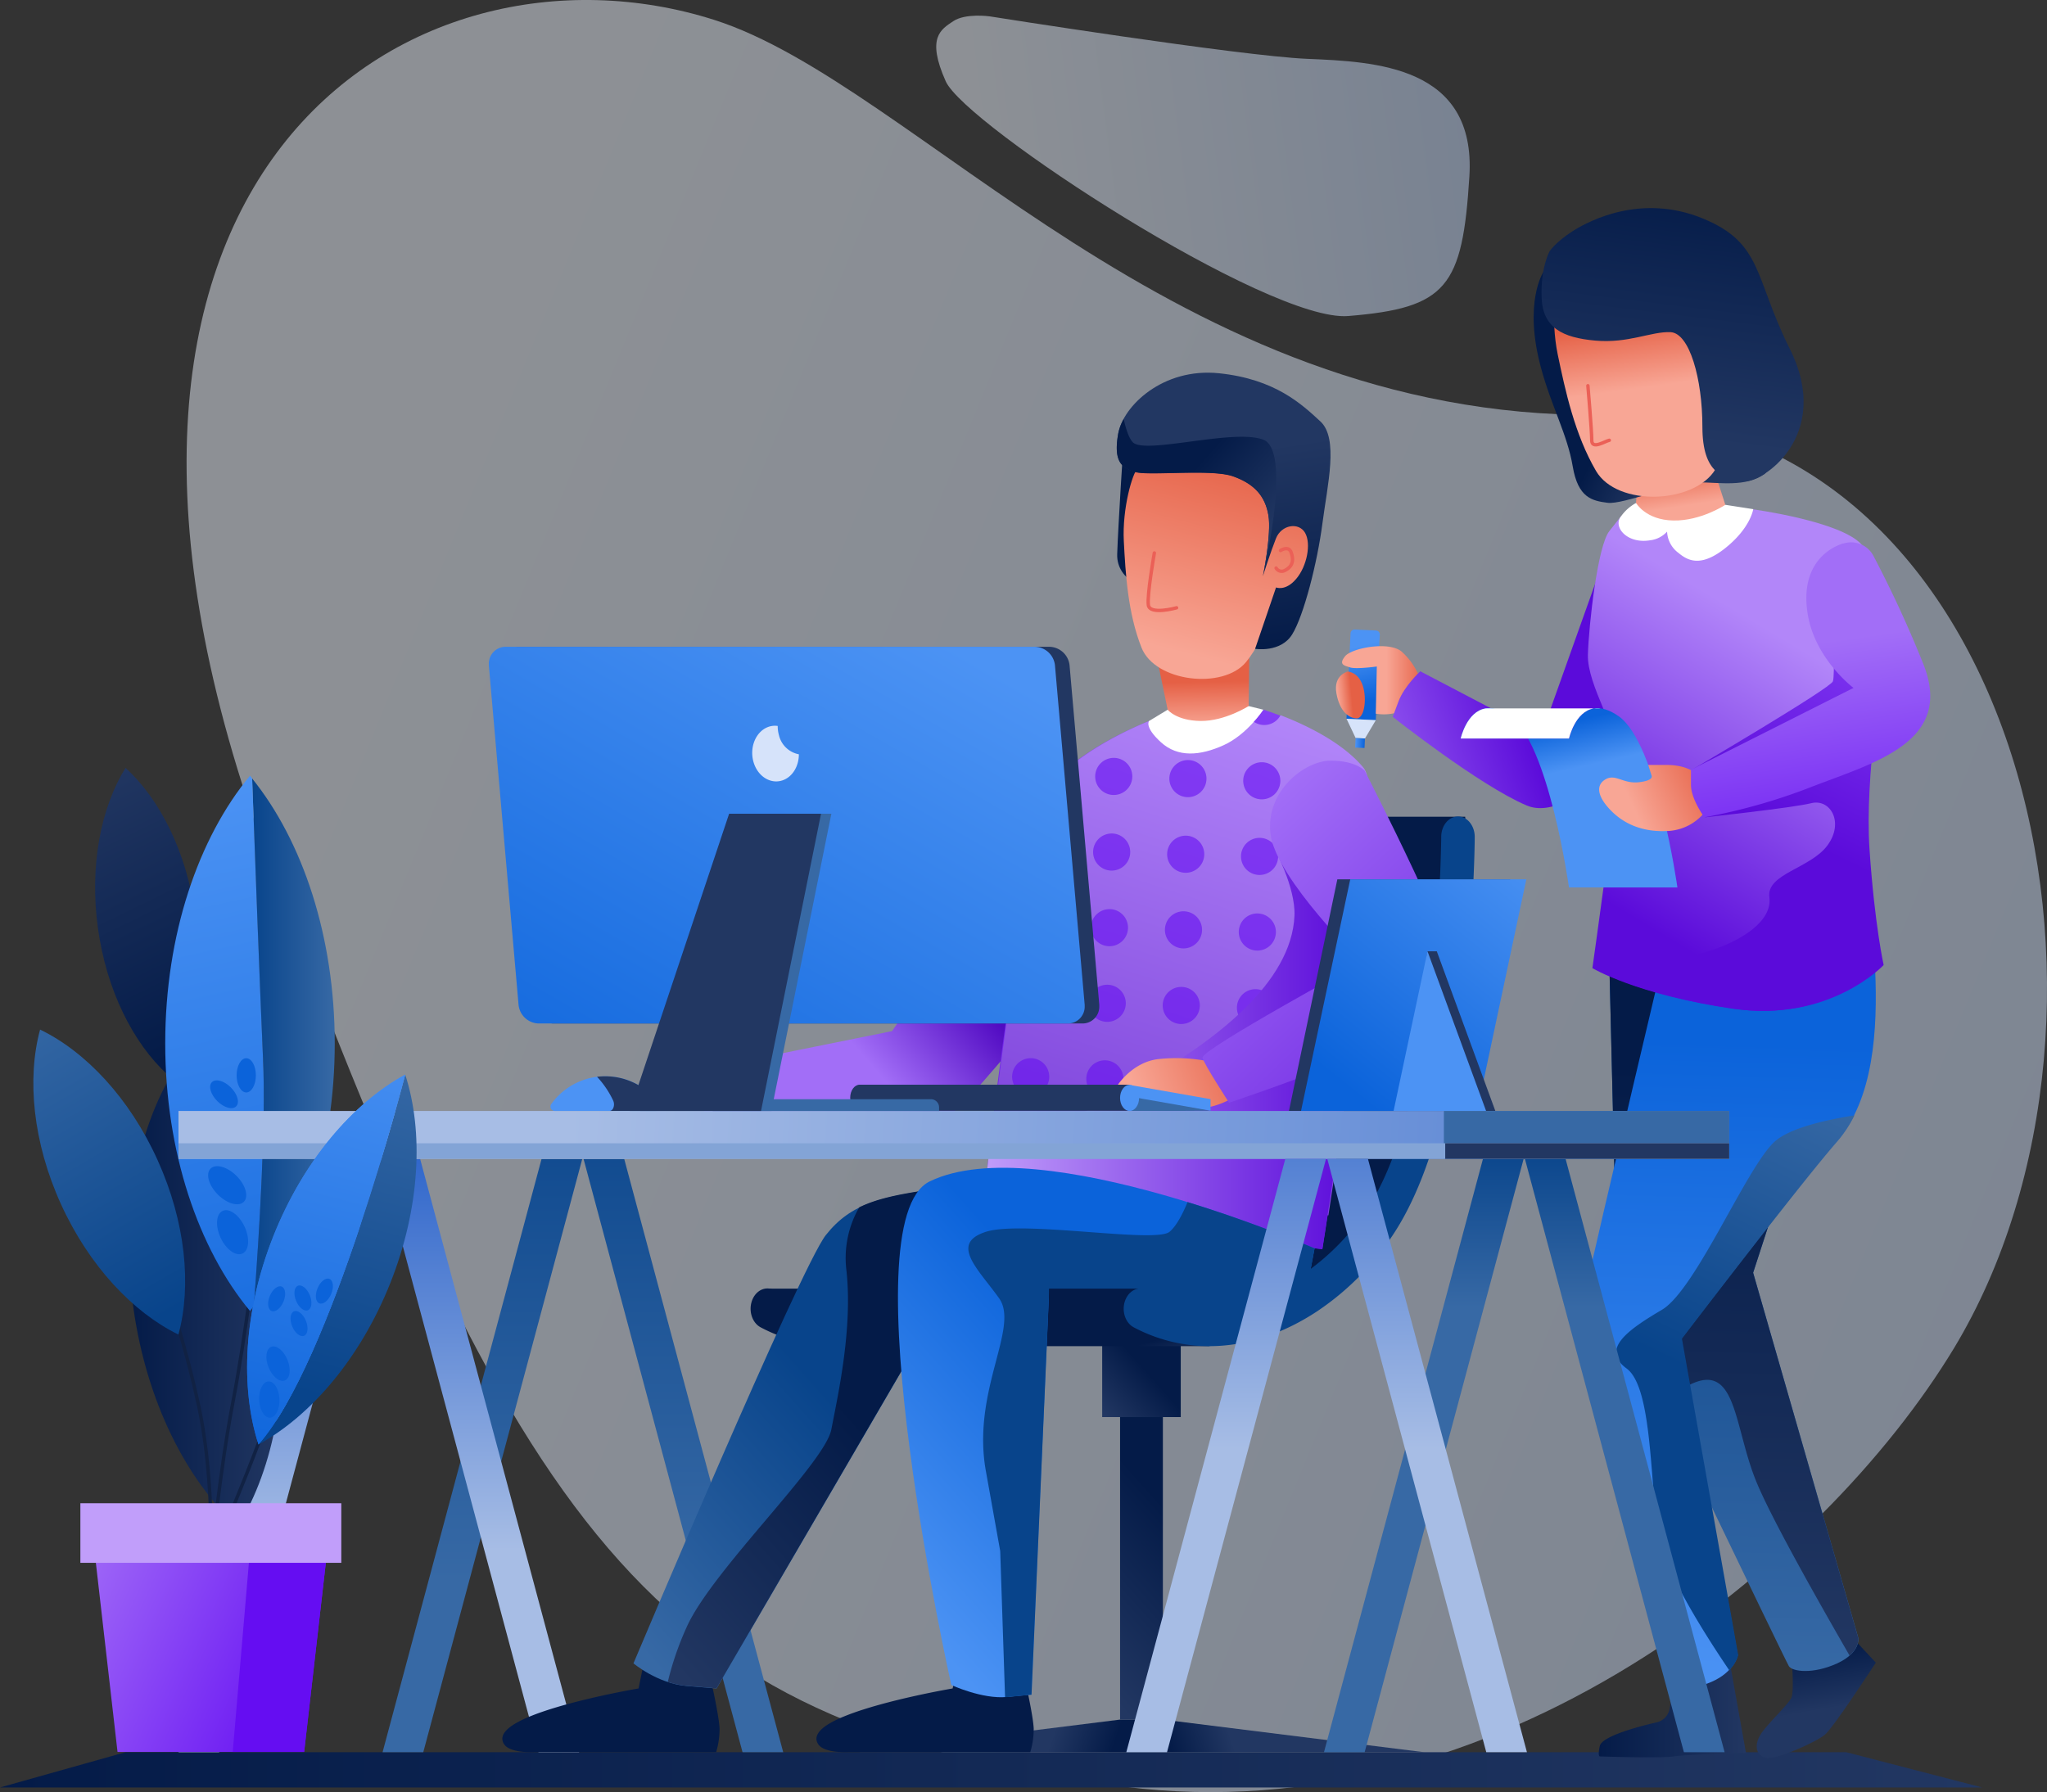 <svg id="Capa_1" data-name="Capa 1" xmlns="http://www.w3.org/2000/svg" xmlns:xlink="http://www.w3.org/1999/xlink" viewBox="0 0 600.01 525.41"><rect x="0" y="0" width="600.01" height="525.41" fill="#333333" stroke="none"/><defs><style>.cls-1,.cls-3{opacity:0.49;isolation:isolate;}.cls-1{fill:url(#Degradado_sin_nombre);}.cls-2{fill:url(#Degradado_sin_nombre_2);}.cls-3{fill:url(#Degradado_sin_nombre_3);}.cls-4{fill:url(#Degradado_sin_nombre_4);}.cls-5{fill:url(#Degradado_sin_nombre_5);}.cls-6{fill:url(#Degradado_sin_nombre_6);}.cls-7{fill:url(#Degradado_sin_nombre_7);}.cls-8{fill:url(#Degradado_sin_nombre_8);}.cls-9{fill:url(#Degradado_sin_nombre_9);}.cls-10{fill:#d6e3fa;}.cls-11{fill:url(#Degradado_sin_nombre_10);}.cls-12{fill:url(#Degradado_sin_nombre_11);}.cls-13{fill:url(#Degradado_sin_nombre_138);}.cls-14{fill:url(#Degradado_sin_nombre_134);}.cls-15{fill:#fff;}.cls-16{fill:url(#Degradado_sin_nombre_14);}.cls-17{fill:url(#Degradado_sin_nombre_15);}.cls-18{fill:url(#Degradado_sin_nombre_16);}.cls-19{fill:url(#Degradado_sin_nombre_17);}.cls-20,.cls-63{fill:none;stroke-linecap:round;stroke-linejoin:round;}.cls-20{stroke:#eb6057;}.cls-21{fill:url(#Degradado_sin_nombre_18);}.cls-22{fill:url(#Degradado_sin_nombre_19);}.cls-23{fill:url(#Degradado_sin_nombre_139);}.cls-24{fill:url(#Degradado_sin_nombre_21);}.cls-25{fill:url(#Degradado_sin_nombre_22);}.cls-26{fill:url(#Degradado_sin_nombre_125);}.cls-27{fill:url(#Degradado_sin_nombre_24);}.cls-28{fill:url(#Degradado_sin_nombre_25);}.cls-29{fill:url(#Degradado_sin_nombre_26);}.cls-30{fill:url(#Degradado_sin_nombre_27);}.cls-31{fill:url(#Degradado_sin_nombre_28);}.cls-32{fill:url(#Degradado_sin_nombre_29);}.cls-33{fill:url(#Degradado_sin_nombre_30);}.cls-34{fill:url(#Degradado_sin_nombre_31);}.cls-35{fill:url(#Degradado_sin_nombre_32);}.cls-36{fill:url(#Degradado_sin_nombre_33);}.cls-37{fill:url(#Degradado_sin_nombre_34);}.cls-38{fill:url(#Degradado_sin_nombre_35);}.cls-39{fill:url(#Degradado_sin_nombre_36);}.cls-40{fill:url(#Degradado_sin_nombre_37);}.cls-41{fill:url(#Degradado_sin_nombre_122);}.cls-42{fill:url(#Degradado_sin_nombre_39);}.cls-43{fill:url(#Degradado_sin_nombre_40);}.cls-44{fill:url(#Degradado_sin_nombre_107);}.cls-45{fill:url(#Degradado_sin_nombre_110);}.cls-46{fill:url(#Degradado_sin_nombre_105);}.cls-47{fill:url(#Degradado_sin_nombre_44);}.cls-48{fill:url(#Degradado_sin_nombre_45);}.cls-49{fill:url(#Degradado_sin_nombre_46);}.cls-50{fill:url(#Degradado_sin_nombre_47);}.cls-51{fill:url(#Degradado_sin_nombre_100);}.cls-52{fill:url(#Degradado_sin_nombre_49);}.cls-53{fill:url(#Degradado_sin_nombre_50);}.cls-54{fill:url(#Degradado_sin_nombre_51);}.cls-55{fill:url(#Degradado_sin_nombre_52);}.cls-56{fill:url(#Degradado_sin_nombre_53);}.cls-57{fill:#223762;}.cls-58{fill:url(#Degradado_sin_nombre_54);}.cls-59{fill:#4c93f4;}.cls-60{fill:#3769a5;}.cls-61{fill:url(#Degradado_sin_nombre_55);}.cls-62{fill:url(#Degradado_sin_nombre_56);}.cls-63{stroke:#124;}.cls-64{fill:url(#Degradado_sin_nombre_57);}.cls-65{fill:url(#Degradado_sin_nombre_58);}.cls-66{fill:url(#Degradado_sin_nombre_59);}.cls-67{fill:url(#Degradado_sin_nombre_60);}.cls-68{fill:url(#Degradado_sin_nombre_88);}.cls-69{fill:url(#Degradado_sin_nombre_84);}.cls-70{fill:#c19efa;}.cls-71{fill:url(#Degradado_sin_nombre_63);}.cls-72{fill:url(#Degradado_sin_nombre_64);}.cls-73{fill:url(#Degradado_sin_nombre_65);}.cls-74{fill:url(#Degradado_sin_nombre_66);}.cls-75{fill:url(#Degradado_sin_nombre_67);}.cls-76{fill:#83a4d6;}.cls-77{fill:url(#Degradado_sin_nombre_68);}.cls-78{fill:url(#Degradado_sin_nombre_69);}.cls-79{fill:url(#Degradado_sin_nombre_70);}.cls-80{fill:url(#Degradado_sin_nombre_71);}.cls-81{fill:url(#Degradado_sin_nombre_72);}.cls-82{fill:url(#Degradado_sin_nombre_73);}.cls-83{fill:url(#Degradado_sin_nombre_74);}.cls-84{fill:url(#Degradado_sin_nombre_75);}.cls-85{fill:url(#Degradado_sin_nombre_76);}.cls-86{fill:url(#Degradado_sin_nombre_77);}.cls-87{fill:url(#Degradado_sin_nombre_78);}.cls-88{fill:url(#Degradado_sin_nombre_79);}.cls-89{fill:url(#Degradado_sin_nombre_80);}</style><linearGradient id="Degradado_sin_nombre" x1="-1319.85" y1="368.25" x2="-2011.97" y2="167.22" gradientTransform="matrix(-1, -0.13, 0.14, -1.09, -1258.79, 422.33)" gradientUnits="userSpaceOnUse"><stop offset="0" stop-color="#eaf1fc"/><stop offset="1" stop-color="#c0d4f4"/></linearGradient><linearGradient id="Degradado_sin_nombre_2" x1="-4835.83" y1="9.13" x2="-4254.8" y2="9.13" gradientTransform="translate(-4254.8 528) rotate(180)" gradientUnits="userSpaceOnUse"><stop offset="0" stop-color="#223762"/><stop offset="1" stop-color="#041b48"/></linearGradient><linearGradient id="Degradado_sin_nombre_3" x1="673.99" y1="737.87" x2="582.2" y2="626.04" gradientTransform="translate(1272.64 -126.33) rotate(121.94)" xlink:href="#Degradado_sin_nombre"/><linearGradient id="Degradado_sin_nombre_4" x1="-1290.49" y1="27.43" x2="-1247.33" y2="27.43" gradientTransform="translate(-778.76 528) rotate(180)" xlink:href="#Degradado_sin_nombre_2"/><linearGradient id="Degradado_sin_nombre_5" x1="-1560.54" y1="102.21" x2="-1554.71" y2="119.65" gradientTransform="matrix(-0.99, -0.15, 0.15, -0.99, -1027.62, 368.61)" xlink:href="#Degradado_sin_nombre_2"/><linearGradient id="Degradado_sin_nombre_6" x1="-757.42" y1="37.21" x2="-752.58" y2="213.89" gradientTransform="matrix(1, 0, 0, -1, 1262.65, 528)" gradientUnits="userSpaceOnUse"><stop offset="0" stop-color="#3769a5"/><stop offset="1" stop-color="#08448b"/></linearGradient><linearGradient id="Degradado_sin_nombre_7" x1="-757.31" y1="42.14" x2="-752.57" y2="214.74" gradientTransform="matrix(1, 0, 0, -1, 1262.65, 528)" xlink:href="#Degradado_sin_nombre_2"/><linearGradient id="Degradado_sin_nombre_8" x1="-760.11" y1="30.92" x2="-754.85" y2="222.57" gradientTransform="matrix(1, 0, 0, -1, 1262.65, 528)" gradientUnits="userSpaceOnUse"><stop offset="0" stop-color="#4c93f4"/><stop offset="1" stop-color="#0b63da"/></linearGradient><linearGradient id="Degradado_sin_nombre_9" x1="-977.01" y1="-782.72" x2="-972.1" y2="-798.31" gradientTransform="matrix(1, 0.05, 0.05, -1, 1410.62, -543.5)" xlink:href="#Degradado_sin_nombre_8"/><linearGradient id="Degradado_sin_nombre_10" x1="-976.63" y1="-807.83" x2="-973.89" y2="-807.83" gradientTransform="matrix(0, 1, 1, 0, 1206.48, 1193.09)" xlink:href="#Degradado_sin_nombre_8"/><linearGradient id="Degradado_sin_nombre_11" x1="-856.25" y1="327.77" x2="-844.97" y2="327.77" gradientTransform="matrix(1, 0, 0, -1, 1262.65, 528)" gradientUnits="userSpaceOnUse"><stop offset="0" stop-color="#f8a695"/><stop offset="1" stop-color="#e56045"/></linearGradient><linearGradient id="Degradado_sin_nombre_138" x1="-872.22" y1="307.64" x2="-816.05" y2="327.2" gradientTransform="matrix(1, 0, 0, -1, 1262.65, 528)" gradientUnits="userSpaceOnUse"><stop offset="0" stop-color="#a26ef7"/><stop offset="0.95" stop-color="#5b0bda"/></linearGradient><linearGradient id="Degradado_sin_nombre_134" x1="-733.78" y1="337.19" x2="-784.11" y2="253.32" gradientTransform="matrix(1, 0, 0, -1, 1262.65, 528)" gradientUnits="userSpaceOnUse"><stop offset="0" stop-color="#b286f9"/><stop offset="0.95" stop-color="#5b0bda"/></linearGradient><linearGradient id="Degradado_sin_nombre_14" x1="-769.9" y1="379.51" x2="-771.76" y2="391.55" xlink:href="#Degradado_sin_nombre_11"/><linearGradient id="Degradado_sin_nombre_15" x1="-912.01" y1="224.56" x2="-928.27" y2="236" gradientTransform="matrix(0.99, -0.15, -0.15, -0.99, 1434.4, 202.1)" xlink:href="#Degradado_sin_nombre_2"/><linearGradient id="Degradado_sin_nombre_16" x1="-920.2" y1="229.71" x2="-919.94" y2="249.34" gradientTransform="matrix(0.99, -0.15, -0.15, -0.99, 1434.4, 202.1)" xlink:href="#Degradado_sin_nombre_11"/><linearGradient id="Degradado_sin_nombre_17" x1="-924.48" y1="214.69" x2="-904.26" y2="286.84" gradientTransform="matrix(0.99, -0.15, -0.15, -0.99, 1434.4, 202.1)" xlink:href="#Degradado_sin_nombre_2"/><linearGradient id="Degradado_sin_nombre_18" x1="-1003" y1="306.9" x2="-998.83" y2="306.9" gradientTransform="matrix(1, -0.09, -0.09, -1, 1422.61, 420.78)" xlink:href="#Degradado_sin_nombre_11"/><linearGradient id="Degradado_sin_nombre_19" x1="-708.79" y1="327.77" x2="-708.79" y2="327.77" gradientTransform="matrix(1, 0, 0, -1, 1262.65, 528)" gradientUnits="userSpaceOnUse"><stop offset="0" stop-color="#ffc063"/><stop offset="0.95" stop-color="#e44d0b"/></linearGradient><linearGradient id="Degradado_sin_nombre_139" x1="-705.78" y1="342.16" x2="-736.62" y2="278.6" gradientTransform="matrix(1, 0, 0, -1, 1262.65, 528)" gradientUnits="userSpaceOnUse"><stop offset="0" stop-color="#843df5"/><stop offset="0.95" stop-color="#5b0bda"/></linearGradient><linearGradient id="Degradado_sin_nombre_21" x1="-805.16" y1="301.82" x2="-808.17" y2="315.11" xlink:href="#Degradado_sin_nombre_8"/><linearGradient id="Degradado_sin_nombre_22" x1="-783.83" y1="290.98" x2="-759.77" y2="302.13" xlink:href="#Degradado_sin_nombre_11"/><linearGradient id="Degradado_sin_nombre_125" x1="-735.86" y1="338.73" x2="-724.78" y2="261.48" gradientTransform="matrix(1, 0, 0, -1, 1262.65, 528)" gradientUnits="userSpaceOnUse"><stop offset="0" stop-color="#a26ef7"/><stop offset="0.95" stop-color="#6610f2"/></linearGradient><linearGradient id="Degradado_sin_nombre_24" x1="-714.92" y1="203.12" x2="-755.11" y2="120.29" xlink:href="#Degradado_sin_nombre_6"/><linearGradient id="Degradado_sin_nombre_25" x1="306.94" y1="14.29" x2="323.77" y2="8.45" gradientTransform="matrix(1, 0, 0, -1, 0, 528)" xlink:href="#Degradado_sin_nombre_2"/><linearGradient id="Degradado_sin_nombre_26" x1="-4488.38" y1="14.28" x2="-4471.55" y2="8.44" gradientTransform="translate(-4126.13 528) rotate(180)" xlink:href="#Degradado_sin_nombre_2"/><linearGradient id="Degradado_sin_nombre_27" x1="303.95" y1="54.59" x2="340.59" y2="87.28" gradientTransform="matrix(1, 0, 0, -1, 0, 528)" xlink:href="#Degradado_sin_nombre_2"/><linearGradient id="Degradado_sin_nombre_28" x1="323.46" y1="113.36" x2="336.76" y2="125.22" gradientTransform="matrix(1, 0, 0, -1, 0, 528)" xlink:href="#Degradado_sin_nombre_2"/><linearGradient id="Degradado_sin_nombre_29" x1="-4455.1" y1="64.66" x2="-4455.1" y2="222.04" gradientTransform="translate(-4254.8 528) rotate(180)" xlink:href="#Degradado_sin_nombre_6"/><linearGradient id="Degradado_sin_nombre_30" x1="-4396.21" y1="64.66" x2="-4396.21" y2="222.04" gradientTransform="translate(-4254.8 528) rotate(180)" xlink:href="#Degradado_sin_nombre_6"/><linearGradient id="Degradado_sin_nombre_31" x1="-4731.04" y1="144.78" x2="-4731.04" y2="192.84" gradientTransform="translate(-4254.8 528) rotate(180)" xlink:href="#Degradado_sin_nombre_6"/><linearGradient id="Degradado_sin_nombre_32" x1="-4672.14" y1="144.78" x2="-4672.14" y2="192.84" gradientTransform="translate(-4254.8 528) rotate(180)" xlink:href="#Degradado_sin_nombre_6"/><linearGradient id="Degradado_sin_nombre_33" x1="-4395.28" y1="73.55" x2="-4395.28" y2="190.02" gradientTransform="translate(-4254.8 528) rotate(180)" gradientUnits="userSpaceOnUse"><stop offset="0" stop-color="#a7bde5"/><stop offset="1" stop-color="#2f66cb"/></linearGradient><linearGradient id="Degradado_sin_nombre_34" x1="281.7" y1="-15.14" x2="277.2" y2="0.68" gradientTransform="matrix(1, 0, 0, -1, 0, 528)" xlink:href="#Degradado_sin_nombre_2"/><linearGradient id="Degradado_sin_nombre_35" x1="189.63" y1="-15.14" x2="185.13" y2="0.68" gradientTransform="matrix(1, 0, 0, -1, 0, 528)" xlink:href="#Degradado_sin_nombre_2"/><linearGradient id="Degradado_sin_nombre_36" x1="244.25" y1="123.03" x2="241.78" y2="131.73" gradientTransform="matrix(1, 0, 0, -1, 0, 528)" xlink:href="#Degradado_sin_nombre_2"/><linearGradient id="Degradado_sin_nombre_37" x1="349.57" y1="128.54" x2="347.03" y2="137.48" gradientTransform="matrix(1, 0, 0, -1, 0, 528)" xlink:href="#Degradado_sin_nombre_2"/><linearGradient id="Degradado_sin_nombre_122" x1="253.31" y1="218.13" x2="282.3" y2="243.38" gradientTransform="matrix(1, 0, 0, -1, 0, 528)" gradientUnits="userSpaceOnUse"><stop offset="0" stop-color="#a26ef7"/><stop offset="0.95" stop-color="#510ac2"/></linearGradient><linearGradient id="Degradado_sin_nombre_39" x1="177.2" y1="56.17" x2="244.76" y2="116.46" gradientTransform="matrix(1, 0, 0, -1, 0, 528)" xlink:href="#Degradado_sin_nombre_6"/><linearGradient id="Degradado_sin_nombre_40" x1="180.31" y1="58.35" x2="246.24" y2="117.17" gradientTransform="matrix(1, 0, 0, -1, 0, 528)" xlink:href="#Degradado_sin_nombre_2"/><linearGradient id="Degradado_sin_nombre_107" x1="376.89" y1="319.35" x2="289.13" y2="47.13" gradientTransform="matrix(1, 0, 0, -1, 0, 528)" gradientUnits="userSpaceOnUse"><stop offset="0" stop-color="#843df5"/><stop offset="1" stop-color="#5b0bda"/></linearGradient><linearGradient id="Degradado_sin_nombre_110" x1="376.33" y1="319.47" x2="288.64" y2="47.47" gradientTransform="matrix(1, 0, 0, -1, 0, 528)" gradientUnits="userSpaceOnUse"><stop offset="0" stop-color="#b286f9"/><stop offset="0.95" stop-color="#510ac2"/></linearGradient><linearGradient id="Degradado_sin_nombre_105" x1="287.98" y1="220.73" x2="402.11" y2="220.73" gradientTransform="matrix(1, 0, 0, -1, 0, 528)" gradientUnits="userSpaceOnUse"><stop offset="0" stop-color="#c19efa"/><stop offset="0.95" stop-color="#5b0bda"/></linearGradient><linearGradient id="Degradado_sin_nombre_44" x1="249.82" y1="73.08" x2="319.44" y2="135.2" gradientTransform="matrix(1, 0, 0, -1, 0, 528)" xlink:href="#Degradado_sin_nombre_8"/><linearGradient id="Degradado_sin_nombre_45" x1="388.8" y1="65.64" x2="385.99" y2="67.4" gradientTransform="matrix(1, 0, 0, -1, 0, 528)" xlink:href="#Degradado_sin_nombre_6"/><linearGradient id="Degradado_sin_nombre_46" x1="333.4" y1="205.55" x2="368.55" y2="218.53" gradientTransform="matrix(1, 0, 0, -1, 0, 528)" xlink:href="#Degradado_sin_nombre_11"/><linearGradient id="Degradado_sin_nombre_47" x1="327.11" y1="122.14" x2="324.56" y2="131.09" gradientTransform="matrix(1, 0, 0, -1, 0, 528)" xlink:href="#Degradado_sin_nombre_2"/><linearGradient id="Degradado_sin_nombre_100" x1="355.91" y1="278.9" x2="454.87" y2="174.68" gradientTransform="matrix(1, 0, 0, -1, 0, 528)" xlink:href="#Degradado_sin_nombre_138"/><linearGradient id="Degradado_sin_nombre_49" x1="309.42" y1="62.45" x2="318.54" y2="76.83" gradientTransform="matrix(1, 0, 0, -1, 0, 528)" xlink:href="#Degradado_sin_nombre_6"/><linearGradient id="Degradado_sin_nombre_50" x1="319.42" y1="262.89" x2="319.42" y2="276.33" gradientTransform="matrix(1, -0.02, -0.02, -1, 39.3, 482.59)" xlink:href="#Degradado_sin_nombre_11"/><linearGradient id="Degradado_sin_nombre_51" x1="264.37" y1="268.03" x2="261.97" y2="262.28" gradientTransform="matrix(1, -0.05, -0.05, -1, 93.96, 416.97)" xlink:href="#Degradado_sin_nombre_2"/><linearGradient id="Degradado_sin_nombre_52" x1="314.78" y1="284.4" x2="331.44" y2="343.85" gradientTransform="matrix(1, -0.02, -0.02, -1, 39.3, 482.59)" xlink:href="#Degradado_sin_nombre_11"/><linearGradient id="Degradado_sin_nombre_53" x1="279.3" y1="270.38" x2="285.18" y2="211.08" gradientTransform="matrix(1, -0.05, -0.05, -1, 93.96, 416.97)" xlink:href="#Degradado_sin_nombre_2"/><linearGradient id="Degradado_sin_nombre_54" x1="321.17" y1="279.23" x2="265.76" y2="210.25" gradientTransform="matrix(1, 0, 0, -1, 127.73, 528)" xlink:href="#Degradado_sin_nombre_8"/><linearGradient id="Degradado_sin_nombre_55" x1="-4336.39" y1="73.55" x2="-4336.39" y2="190.02" xlink:href="#Degradado_sin_nombre_33"/><linearGradient id="Degradado_sin_nombre_56" x1="-4337.55" y1="147.23" x2="-4292.66" y2="147.23" xlink:href="#Degradado_sin_nombre_2"/><linearGradient id="Degradado_sin_nombre_57" x1="-4277.46" y1="299.67" x2="-4314.98" y2="222.51" xlink:href="#Degradado_sin_nombre_2"/><linearGradient id="Degradado_sin_nombre_58" x1="-4352.92" y1="222.44" x2="-4328.7" y2="222.44" gradientTransform="translate(-4254.8 528) rotate(180)" xlink:href="#Degradado_sin_nombre_6"/><linearGradient id="Degradado_sin_nombre_59" x1="-4306.13" y1="297.34" x2="-4350.33" y2="96.72" gradientTransform="translate(-4254.8 528) rotate(180)" xlink:href="#Degradado_sin_nombre_8"/><linearGradient id="Degradado_sin_nombre_60" x1="-4257.05" y1="232.83" x2="-4307.9" y2="145.15" gradientTransform="translate(-4254.8 528) rotate(180)" xlink:href="#Degradado_sin_nombre_6"/><linearGradient id="Degradado_sin_nombre_88" x1="-4254.33" y1="79.4" x2="-4349.73" y2="36.85" gradientTransform="translate(-4254.8 528) rotate(180)" gradientUnits="userSpaceOnUse"><stop offset="0" stop-color="#b286f9"/><stop offset="1" stop-color="#6610f2"/></linearGradient><linearGradient id="Degradado_sin_nombre_84" x1="-4261.27" y1="49.82" x2="-4276.7" y2="49.82" gradientTransform="translate(-4254.8 528) rotate(180)" gradientUnits="userSpaceOnUse"><stop offset="0" stop-color="#9355f6"/><stop offset="1" stop-color="#650df2"/></linearGradient><linearGradient id="Degradado_sin_nombre_63" x1="-4315.59" y1="242.83" x2="-4319.57" y2="232.31" gradientTransform="translate(-4254.8 528) rotate(180)" xlink:href="#Degradado_sin_nombre_8"/><linearGradient id="Degradado_sin_nombre_64" x1="-2181.07" y1="-807.71" x2="-2185.04" y2="-818.23" gradientTransform="translate(-2127.77 -519.71) rotate(180)" xlink:href="#Degradado_sin_nombre_8"/><linearGradient id="Degradado_sin_nombre_65" x1="-2158.66" y1="-816.17" x2="-2162.64" y2="-826.7" gradientTransform="translate(-2108.65 -512.54) rotate(180)" xlink:href="#Degradado_sin_nombre_8"/><linearGradient id="Degradado_sin_nombre_66" x1="-3197.94" y1="-566.6" x2="-3201.91" y2="-577.13" gradientTransform="translate(-3148.69 -255.54) rotate(180)" xlink:href="#Degradado_sin_nombre_8"/><linearGradient id="Degradado_sin_nombre_67" x1="-4421.86" y1="201.68" x2="-4906.34" y2="174.09" gradientTransform="translate(-4254.79 528) rotate(180)" xlink:href="#Degradado_sin_nombre_33"/><linearGradient id="Degradado_sin_nombre_68" x1="-4673.1" y1="103.39" x2="-4673.1" y2="225.8" xlink:href="#Degradado_sin_nombre_33"/><linearGradient id="Degradado_sin_nombre_69" x1="-4614.21" y1="103.39" x2="-4614.21" y2="225.8" xlink:href="#Degradado_sin_nombre_33"/><linearGradient id="Degradado_sin_nombre_70" x1="266.47" y1="345.65" x2="170.13" y2="177.76" gradientTransform="matrix(1, 0, 0, -1, 0, 528)" xlink:href="#Degradado_sin_nombre_8"/><linearGradient id="Degradado_sin_nombre_71" x1="-4373.96" y1="218.54" x2="-4347.83" y2="118.58" gradientTransform="translate(-4254.8 528) rotate(180)" xlink:href="#Degradado_sin_nombre_6"/><linearGradient id="Degradado_sin_nombre_72" x1="-4362.26" y1="221.6" x2="-4336.13" y2="121.64" gradientTransform="translate(-4254.8 528) rotate(180)" xlink:href="#Degradado_sin_nombre_8"/><linearGradient id="Degradado_sin_nombre_73" x1="-4365.94" y1="235.66" x2="-4328.48" y2="92.38" gradientTransform="translate(-4254.8 528) rotate(180)" xlink:href="#Degradado_sin_nombre_8"/><linearGradient id="Degradado_sin_nombre_74" x1="-4954.44" y1="1235.44" x2="-4957.51" y2="1227.33" gradientTransform="translate(-1117.15 -4584.7) rotate(-90)" xlink:href="#Degradado_sin_nombre_8"/><linearGradient id="Degradado_sin_nombre_75" x1="-4942.4" y1="1227.96" x2="-4945.47" y2="1219.85" gradientTransform="translate(-1123.67 -4570.41) rotate(-90)" xlink:href="#Degradado_sin_nombre_8"/><linearGradient id="Degradado_sin_nombre_76" x1="-3342.49" y1="-558.52" x2="-3345.55" y2="-566.63" gradientTransform="translate(-3263.25 -203.28) rotate(180)" xlink:href="#Degradado_sin_nombre_8"/><linearGradient id="Degradado_sin_nombre_77" x1="-3338.56" y1="-565.03" x2="-3341.63" y2="-573.14" gradientTransform="translate(-3260.49 -202.3) rotate(180)" xlink:href="#Degradado_sin_nombre_8"/><linearGradient id="Degradado_sin_nombre_78" x1="-3325.24" y1="-565.03" x2="-3328.3" y2="-573.15" gradientTransform="translate(-3256.5 -199.09) rotate(180)" xlink:href="#Degradado_sin_nombre_8"/><linearGradient id="Degradado_sin_nombre_79" x1="-4206.09" y1="68.59" x2="-4209.16" y2="60.48" gradientTransform="translate(-4145.16 440.22) rotate(180)" xlink:href="#Degradado_sin_nombre_8"/><linearGradient id="Degradado_sin_nombre_80" x1="374.08" y1="373.92" x2="352.33" y2="393.1" gradientTransform="matrix(1, 0, 0, -1, 0, 528)" xlink:href="#Degradado_sin_nombre_2"/></defs><title>service</title><g id="Layer_2" data-name="Layer 2"><g id="Layer_1-2" data-name="Layer 1-2"><g id="_13" data-name=" 13"><path class="cls-1" d="M468.47,121.66c-124.28.75-200-97-259.12-115.83C120.53-22.42,3.39,50.69,78.94,252.91S193.62,506.57,329.69,523.82c108.88,13.81,204.76-65.32,243-128.47C632.4,296.56,592.74,120.91,468.47,121.66Z" transform="translate(0 0)"/><polygon class="cls-2" points="0 524.04 581.03 524.04 541.16 513.7 36.78 513.7 0 524.04"/><path class="cls-3" d="M290.05,4.79s73.29,11.62,93.13,12.46,49.54,2,47.52,34.47-6.6,38.56-35.5,40.93c-23.36,1.92-112.29-56-118-68.83s-1.4-15.18,2.2-17.6S290.05,4.79,290.05,4.79Z" transform="translate(0 0)"/><path class="cls-4" d="M506.78,485.94l5,28s-17.42.41-21.22,1-21.62,0-21.62,0-.71,0,0-3.09,13.42-6.18,16.63-6.89h0a5,5,0,0,0,3.81-3.94l1.53-8.17Z" transform="translate(0 0)"/><path class="cls-5" d="M538.1,474.82l11.73,12.63s-12.37,19-14.93,21.13-14.42,7.53-17.37,6.76-3.34-3.8-1.49-6.81,7.89-8.54,9-10.7-.13-15-.13-15Z" transform="translate(0 0)"/><path class="cls-6" d="M471.72,282.26l2.49,102.29s49.12,102.34,50.15,103.94,7.06,2.4,14.08-.8,6.27-7.48,6.27-7.48L513.87,373.13l30.86-94.94Z" transform="translate(0 0)"/><path class="cls-7" d="M471.72,282.26l2.49,102.29,11.69,24.34a25.47,25.47,0,0,0,9.17-2.81c14.29-7.27,13,12.54,20.06,29.08,4.79,11.29,18.69,35.78,27,50.19,3-2.62,2.55-5.15,2.55-5.15L513.87,373.13l30.86-94.94Z" transform="translate(0 0)"/><path class="cls-8" d="M546.54,266.5s2.33.23,3.1,17.78-.42,38-11.25,50.31-45.58,57.88-45.58,57.88l16.54,92.81s-.9,4.87-7.71,7.81S490,494.9,490,494.9s-29.76-95.36-25.73-114.2,26-111.27,26-111.27Z" transform="translate(0 0)"/><path class="cls-9" d="M397.09,184.56l6.23.29a1.18,1.18,0,0,1,1.13,1.23l-1.18,25.07h0l-8.59-.4h0l1.18-25.07a1.17,1.17,0,0,1,1.23-1.12Z" transform="translate(0 0)"/><polygon class="cls-10" points="394.69 210.73 397.35 216.35 400.09 216.51 403.28 211.13 394.69 210.73"/><rect class="cls-11" x="397.25" y="216.46" width="2.8" height="2.74" transform="translate(162.42 605.86) rotate(-87.32)"/><path class="cls-12" d="M415.61,197.46a20,20,0,0,0-4.51-6.2c-3.48-3.48-14.86-1.32-16.83,1.13s-.28,2.73,1.5,3.29,7.8-.28,7.8-.28l-.3,13.83a14.34,14.34,0,0,0,7.26-.66c4-1.3,3.48,2.44,3.48,2.44Z" transform="translate(0 0)"/><path class="cls-13" d="M474.18,152.61s-22.3,62.44-22.33,62.63v.19l-35.54-18.62s-4.7,4.32-6.39,8.84l-1.69,4.51s25.39,20.12,39.3,26,38.22-24.26,38.22-24.26Z" transform="translate(0 0)"/><path class="cls-14" d="M513.87,149.33s25.82,3.48,31.84,10.37,6.14,15.29,6.14,26.58-5.64,40.62-4.14,62.8,4.14,33.85,4.14,33.85-15.8,16.92-44,12.79-41.09-11.89-41.09-11.89,7.5-53,7.75-61-9.36-21.9-9.07-30.93,2.86-31.84,6.27-36.18l3.42-4.34Z" transform="translate(0 0)"/><path class="cls-15" d="M479.55,147.46a13.07,13.07,0,0,0-4.42,3.94c-2.44,3.1,1.82,8.12,8.52,7a7.93,7.93,0,0,0,5-2.55,8.2,8.2,0,0,0,3.32,6.24c2.57,2.12,6.4,4.48,13.79-1.44s8.14-11.38,8.14-11.38L505.72,148Z" transform="translate(0 0)"/><path class="cls-16" d="M480.49,132.61l-.94,14.84s2.81,5,10.93,5.15,15.24-4.6,15.24-4.6l-4.62-14.39Z" transform="translate(0 0)"/><path class="cls-17" d="M452.42,79.7s-6,8.85-.69,28.28c3,11.12,7.7,19.45,9.26,28.74s5.72,10.1,10.24,10.69,20.44-6,26.6-6,13.8,1.48,19.35-2.41c3.12-2.19,4.69-26.93,4.69-26.93l-19.2-37.7L491.23,68Z" transform="translate(0 0)"/><path class="cls-18" d="M456.6,103.94c2.22,10.65,5,23.49,11.22,34.13s28.94,9.66,35-.49,6.47-25,6.47-25,7.78-.65,8.88-6.71-.67-14.58-4.52-15.72S507,93.54,507,93.54s-.41-11.3-9.38-17.07-38.75,1.26-40.2,3S454.39,93.29,456.6,103.94Z" transform="translate(0 0)"/><path class="cls-19" d="M454.23,73.65s-2.67,4.64-2.36,13.55S458,99,467.65,99.86s16.4-2.73,22-2.48S499,111.1,499,125.09s6.29,15.07,11.76,16,26.65-13.2,13.88-38.78C514.12,81.35,516.81,71.25,499,64s-33,.56-38,3.75S454.23,73.65,454.23,73.65Z" transform="translate(0 0)"/><path class="cls-20" d="M465.44,113.08s1.13,13.15,1.13,16,3.93.23,5.14,0" transform="translate(0 0)"/><path class="cls-21" d="M395.06,196.88s3.07.09,4.39,4.13.4,9.69-1.81,9.61-4.94-1.93-5.91-7.35S395.06,196.88,395.06,196.88Z" transform="translate(0 0)"/><path class="cls-22" d="M553.86,200.23" transform="translate(0 0)"/><path class="cls-23" d="M537.26,184.57s.63,13.16,0,15.17-41.36,25.94-41.36,25.94l3.9,13.93s25.55-2.76,31.13-4.14,9.72,5.64,4.7,12.41-17.93,8.27-17,15.17-8,12.79-18.11,15.92c-7,2.19-23.93,3.89-33.48,4.71v.14s12.88,7.75,41.09,11.89,44-12.79,44-12.79-2.63-11.66-4.14-33.85c-1.49-21.92,4-50.8,4.13-62.37Z" transform="translate(0 0)"/><path class="cls-24" d="M491.68,260.18s-5.91-42.31-17.24-50.21-14.53,6.54-14.53,6.54H428.12s3.2-14.44,14.53-6.54,17.24,50.21,17.24,50.21Z" transform="translate(0 0)"/><path class="cls-15" d="M437.45,207.69h-2c-5.54.87-7.3,8.82-7.3,8.82H459.9s1.76-7.94,7.3-8.82Z" transform="translate(0 0)"/><path class="cls-15" d="M467.21,207.69h2A6.7,6.7,0,0,0,467.21,207.69Z" transform="translate(0 0)"/><path class="cls-15" d="M435.43,207.69h2A6.7,6.7,0,0,0,435.43,207.69Z" transform="translate(0 0)"/><path class="cls-25" d="M496.57,226.39s-2.35-2.08-7.9-2.13l-5.55,0,1,3.17s.76,1.4-3.76,1.9-6.77-2.44-9.59-.94-2.95,4.64,1.19,9,9.9,6.71,17.3,6.21a14.69,14.69,0,0,0,11-6.27Z" transform="translate(0 0)"/><path class="cls-26" d="M540.28,159.36a7.4,7.4,0,0,1,8.83,3.56,335.92,335.92,0,0,1,14.57,31.55c9.4,23.27-14.63,29.15-33.22,36.43a171.26,171.26,0,0,1-30.87,8.71s-4-5.37-3.94-9.65v-4.28l47.65-24s-11.19-8.36-13.4-21.46,4.52-19,10.33-20.9Z" transform="translate(0 0)"/><path class="cls-27" d="M543.57,327c-8.59,1.35-18.89,3.71-23.34,7.65C512,342,497.1,378.11,487.13,384s-18.05,11.57-10.34,17.21,6.77,34.41,9.4,49.08c1.94,10.82,14.31,30,20.67,39.38a9.68,9.68,0,0,0,2.64-4.43L493,392.47s34.74-45.52,45.58-57.88A36.07,36.07,0,0,0,543.57,327Z" transform="translate(0 0)"/><polygon class="cls-28" points="328.31 504.14 251.68 513.71 334.6 513.71 334.6 504.14 328.31 504.14"/><polygon class="cls-29" points="340.88 504.14 417.51 513.71 334.6 513.71 334.6 504.14 340.88 504.14"/><rect class="cls-30" x="328.31" y="388.03" width="12.55" height="116.11"/><rect class="cls-31" x="323.07" y="394" width="23.03" height="21.45"/><polygon class="cls-32" points="217.65 513.7 229.57 513.7 182.96 339.73 171.04 339.73 217.65 513.7"/><polygon class="cls-33" points="124.07 513.7 112.14 513.7 158.75 339.73 170.68 339.73 124.07 513.7"/><polygon class="cls-34" points="493.58 513.7 505.51 513.7 458.89 339.73 446.97 339.73 493.58 513.7"/><polygon class="cls-35" points="400 513.7 388.08 513.7 434.69 339.73 446.61 339.73 400 513.7"/><polygon class="cls-36" points="157.83 513.7 169.75 513.7 123.14 339.73 111.21 339.73 157.83 513.7"/><path class="cls-37" d="M301,495s1.87,8.53,2,11.81a24.19,24.19,0,0,1-1,6.87H248.61s-7,.38-8.77-2.31.95-5.53,8.07-8.36c11.75-4.68,31.33-8,31.33-8l2.34-11.34Z" transform="translate(0 0)"/><path class="cls-38" d="M208.92,495s1.87,8.53,2,11.81a24.19,24.19,0,0,1-1,6.87H156.54s-7,.38-8.77-2.31.95-5.53,8.07-8.36c11.75-4.68,31.33-8,31.33-8l2.34-11.34Z" transform="translate(0 0)"/><rect class="cls-39" x="224.82" y="377.8" width="26.86" height="12.05"/><path class="cls-40" d="M429.47,239.45H318c-2.71,0-4.92,2.64-4.93,5.93h0v.19a415.76,415.76,0,0,1-3,43.48,274.32,274.32,0,0,1-6.26,34.49c-2.87,11.2-6.65,21.5-11.33,29.16A69.16,69.16,0,0,1,272,374c-8.26,5.46-17.57,8.76-26.89,8.76a38.85,38.85,0,0,1-18.23-4.53c-2.49-1.3-5.38.08-6.46,3.1s.07,6.52,2.56,7.82a47.37,47.37,0,0,0,19.64,5.44l.14.07H354.47L404,364.78l16.28-27.93,10-75.27Z" transform="translate(0 0)"/><path class="cls-41" d="M314.25,225.06,261.47,302.3l-57.64,11.63,3.25,15.19s64.44-.35,70.4-1.75,53-62.78,53-62.78Z" transform="translate(0 0)"/><path class="cls-42" d="M275.62,348.41c-17.19,2.46-26.07,4.21-33.55,13.68s-56.39,125.56-56.39,125.56,7,5.93,15.66,6.65l8.7.72,61.73-105.93Z" transform="translate(0 0)"/><path class="cls-43" d="M248.08,372.26c1.93,17.19-2.48,36.83-4.4,46.82s-35.06,41.39-42.43,58a89.5,89.5,0,0,0-5.51,16,24.21,24.21,0,0,0,5.58,1.17l8.7.72L271.75,389l3.86-40.68c-10.49,1.5-17.88,2.75-23.76,5.64A29.7,29.7,0,0,0,248.08,372.26Z" transform="translate(0 0)"/><path class="cls-44" d="M370.31,208.07s19.79,5.87,29.06,17-11.76,141.16-11.76,141.16l-6.61-.76-93-10.62s12.48-117.6,22.48-127.43,26.33-16,26.33-16Z" transform="translate(0 0)"/><path class="cls-45" d="M301,353.55a5.42,5.42,0,0,1,4.82,3.29l11.54,1.32A5.41,5.41,0,0,1,328,359.37l10.93,1.25v-.53a5.44,5.44,0,1,1,10.61,1.73l11.64,1.33a5.37,5.37,0,0,1-.52-2.43,5.44,5.44,0,1,1,9.72,3.48l10.84,1.24,3.32.38a5.41,5.41,0,0,1,4.84-9.5c.5-3.3,1.11-7.3,1.78-11.84a5.43,5.43,0,1,1,1.23-8.47C398,296.88,406,232.7,399.6,225s-17.79-12.84-24.25-15.32a5.4,5.4,0,0,1-10-1.17l-12.15,1.2a5.4,5.4,0,0,1-7.52,1.19c-.16-.13-.33-.26-.48-.4l-8.18.81s-16.33,6.22-26.33,16.05a6.18,6.18,0,0,0-.68.85,5.38,5.38,0,0,1-1.31,2.41,81.07,81.07,0,0,0-4,13.12,5.42,5.42,0,1,1-1.06,10.79,5.2,5.2,0,0,1-1.23-.27c-.8,4-1.59,8.33-2.37,12.83a5.42,5.42,0,1,1-.81,7.62,6.42,6.42,0,0,1-.38-.53c-5.93,36.46-10.61,80.61-10.61,80.61l8.28.95A5.42,5.42,0,0,1,301,353.55Zm90.79-129.46a5.44,5.44,0,1,1-5.59,5.29h0a5.44,5.44,0,0,1,5.59-5.28h0Zm-.65,22.17a5.44,5.44,0,1,1-5.59,5.29h0a5.44,5.44,0,0,1,5.59-5.28h0Zm-.65,22.17a5.44,5.44,0,1,1-5.59,5.29h0a5.44,5.44,0,0,1,5.59-5.28h0Zm-.65,22.17a5.44,5.44,0,1,1-5.59,5.29h0a5.44,5.44,0,0,1,5.58-5.29h0Zm-.65,22.17a5.44,5.44,0,1,1-5.59,5.29h0a5.44,5.44,0,0,1,5.58-5.29h0ZM370,223.47a5.44,5.44,0,1,1-5.59,5.29h0a5.44,5.44,0,0,1,5.58-5.29h0Zm-.65,22.17a5.44,5.44,0,1,1-5.59,5.29h0a5.44,5.44,0,0,1,5.58-5.29h0Zm-.65,22.17a5.44,5.44,0,1,1-5.59,5.29h0a5.44,5.44,0,0,1,5.57-5.3h.07ZM368.15,290a5.44,5.44,0,1,1-5.59,5.29h0A5.45,5.45,0,0,1,368.15,290Zm-.65,22.17a5.44,5.44,0,1,1-5.59,5.29h0a5.44,5.44,0,0,1,5.56-5.32h0Zm-.63,21.59a5.44,5.44,0,1,1-5.59,5.29h0a5.44,5.44,0,0,1,5.56-5.32h0ZM348.35,222.83a5.44,5.44,0,1,1-5.59,5.29h0A5.45,5.45,0,0,1,348.35,222.83ZM347.7,245a5.44,5.44,0,1,1-5.59,5.29h0A5.45,5.45,0,0,1,347.7,245Zm-.65,22.17a5.44,5.44,0,1,1-5.59,5.29h0a5.44,5.44,0,0,1,5.59-5.29h0Zm-.65,22.17a5.44,5.44,0,1,1-5.59,5.29h0a5.44,5.44,0,0,1,5.59-5.29h0Zm-.65,22.17a5.44,5.44,0,1,1-5.59,5.29h0a5.44,5.44,0,0,1,5.58-5.3h0Zm-.63,21.59a5.44,5.44,0,1,1-5.59,5.29h0a5.44,5.44,0,0,1,5.58-5.3h0ZM326.61,222.19a5.44,5.44,0,1,1-5.59,5.29h0A5.45,5.45,0,0,1,326.61,222.19ZM326,244.36a5.44,5.44,0,1,1-5.59,5.29h0A5.45,5.45,0,0,1,326,244.36Zm-.65,22.17a5.44,5.44,0,1,1-5.59,5.29h0a5.44,5.44,0,0,1,5.56-5.28Zm-.65,22.17a5.44,5.44,0,1,1-5.59,5.29h0a5.44,5.44,0,0,1,5.56-5.29Zm-.7,22.16a5.44,5.44,0,1,1-5.59,5.29h0A5.45,5.45,0,0,1,324,310.86Zm-.63,21.59a5.44,5.44,0,1,1-5.59,5.29h0a5.44,5.44,0,0,1,5.59-5.28h0Zm-20.46-44.39a5.44,5.44,0,1,1-5.59,5.29h0a5.44,5.44,0,0,1,5.59-5.28h0Zm-.65,22.17a5.44,5.44,0,1,1-5.59,5.29h0a5.44,5.44,0,0,1,5.59-5.28h0Zm-.63,21.59a5.44,5.44,0,1,1-5.59,5.29h0a5.44,5.44,0,0,1,5.59-5.28h0Z" transform="translate(0 0)"/><path class="cls-46" d="M373.34,248.34s6.44,11.69,6.09,20.1c-1.61,39.16-89.45,69-89.45,69l-2,17.39,99.61,11.37,14.52-94.15Z" transform="translate(0 0)"/><path class="cls-47" d="M385.31,366s-80.58-35.25-112.78-19.65C248.35,358,278.84,494,278.84,494s9.09,4.21,16.29,3.51l7.2-.7L307.52,378l48.58,10.62,26.83-10.17Z" transform="translate(0 0)"/><path class="cls-48" d="M383,378.4l2.34-12.4a388.18,388.18,0,0,0-37.25-13.58c-1.36,3.32-3.22,7-5.29,8.72-4.2,3.45-43.13-3.45-53.83,0s-2.28,10.87,3.86,19.44-8.07,27.15-3.86,50.65l4.21,23.5,1.42,42.82h.56l7.2-.7L307.55,378l48.58,10.62Z" transform="translate(0 0)"/><path class="cls-49" d="M353.77,311.06a48.17,48.17,0,0,0-14.48-.53c-7.58,1-11.88,7.86-11.88,7.86s22.22,6.17,25.57,6.26,8.48-2.78,8.48-2.78Z" transform="translate(0 0)"/><rect class="cls-50" x="307.48" y="377.8" width="26.86" height="12.61"/><path class="cls-51" d="M400,225.93s29.16,56.5,28.16,65.81-67.89,31.55-67.89,31.55-7.49-11.53-7.8-13.2c-.44-2.35,46.64-28,46.64-28s-24.9-24.42-26.66-37.29S382.53,223,390,223,400,225.93,400,225.93Z" transform="translate(0 0)"/><path class="cls-52" d="M422.45,245.37v.19a415.76,415.76,0,0,1-3,43.48,274.32,274.32,0,0,1-6.26,34.49c-2.87,11.2-6.65,21.5-11.33,29.16A69,69,0,0,1,381.36,374c-8.26,5.46-17.57,8.76-26.89,8.76a38.85,38.85,0,0,1-18.23-4.53c-2.49-1.3-5.38.08-6.46,3.1s.07,6.52,2.56,7.82a47.14,47.14,0,0,0,22.12,5.51c11.24,0,22.09-3.93,31.6-10.21a79.7,79.7,0,0,0,23.7-24.73c5.82-9.56,10-21.42,13.11-33.86,4.68-18.65,7-38.66,8.18-54.1s1.22-26.26,1.22-26.39c0-3.29-2.18-6-4.89-6s-4.92,2.64-4.93,5.93Z" transform="translate(0 0)"/><path class="cls-15" d="M342.26,208.07l-5.44,3.3s-1.52,1.67,3.45,6.22,11.5,4,18.4.88,11.64-10.4,11.64-10.4L366,207Z" transform="translate(0 0)"/><path class="cls-53" d="M338.74,191.07l3.52,17s2.53,3.22,9.66,3.3S366,207,366,207l.21-17.31Z" transform="translate(0 0)"/><path class="cls-54" d="M329.33,129.64s-1.58,24.29-1.86,32.79,10.21,10.67,10.21,10.67l15.4-16.1-6.8-25.38Z" transform="translate(0 0)"/><path class="cls-55" d="M329.41,158.64c.5,9.57,1.18,21.13,5.19,31.24s23.92,12.31,30.58,4.28,9-20.86,9-20.86,6.86.48,8.64-4.65,1.37-12.79-1.83-14.3-6.25,2-6.25,2,1.16-9.9-5.88-16.13-33.93-4.11-35.42-2.83S328.91,149.07,329.41,158.64Z" transform="translate(0 0)"/><path class="cls-56" d="M370.17,168.91s2.56-12.29,1.63-17.84-4-9.23-10.36-11.46-24.6-.09-28.68-1.27-6.42-3.14-5-11.21,13.06-19.4,29.55-17.7,24.31,9.13,29.72,14.12,2.06,18.61.58,30-5.47,27-8.86,32.45-10.86,4.22-10.86,4.22l6.14-18s2.74,1.22,5.91-2.51,4.43-10.32,2.6-13.5-6.92-2.43-8.54,1.66S370.17,168.91,370.17,168.91Z" transform="translate(0 0)"/><polygon class="cls-57" points="428.52 325.7 377.82 325.7 392 257.79 442.7 257.79 428.52 325.7"/><polygon class="cls-58" points="432.97 325.7 381.35 325.7 395.78 257.79 447.4 257.79 432.97 325.7"/><polygon class="cls-57" points="421.15 278.9 438.31 325.7 411.2 325.7 418.43 278.9 421.15 278.9"/><polygon class="cls-59" points="418.43 278.9 435.6 325.7 408.48 325.7 418.43 278.9"/><polygon class="cls-60" points="330.52 320.89 355.02 325.63 343.9 325.7 330.52 325.7 330.52 320.89"/><polygon class="cls-59" points="330.97 321.44 354.83 325.63 354.83 322.24 330.97 318.05 330.97 321.44"/><path class="cls-57" d="M252,318c-1.54,0-2.79,1.71-2.79,3.83s1.25,3.83,2.79,3.83h79.1V318Z" transform="translate(0 0)"/><polygon class="cls-61" points="64.24 513.7 52.32 513.7 98.93 339.73 110.86 339.73 64.24 513.7"/><path class="cls-62" d="M81.47,377.8c3.81,27.15-1.09,52.46-11.79,69.81C54.62,433.88,43,410.89,39.14,383.74s1.09-52.46,11.79-69.81C66,327.66,77.66,350.65,81.47,377.8Z" transform="translate(0 0)"/><path class="cls-63" d="M47.18,373.47A320.9,320.9,0,0,1,58,411.11c5,22.21,3.78,48.63,3.78,48.63" transform="translate(0 0)"/><path class="cls-63" d="M75,366.22s-3,25.49-6.78,45.13-6.28,45.59-6.28,45.59" transform="translate(0 0)"/><path class="cls-63" d="M81.08,409S75,425.61,70.56,436.36,62,458.18,62,458.18" transform="translate(0 0)"/><path class="cls-64" d="M57.2,268.11c2.5,18.28-.86,35.3-8.1,46.94-10.1-9.28-17.9-24.77-20.4-43s.86-35.3,8.1-46.94C46.9,234.34,54.71,249.83,57.2,268.11Z" transform="translate(0 0)"/><path class="cls-65" d="M77.08,310.23c-1-21.26-2.37-59.64-3.18-82,14.75,18.27,24.22,46.25,24.22,77.66,0,31.05-9.25,58.74-23.71,77C76,361.45,78,329.59,77.08,310.23Z" transform="translate(0 0)"/><path class="cls-66" d="M48.43,305.88c0-31.87,9.73-60.22,24.85-78.46l.63.8c.81,22.37,2.23,60.75,3.18,82C78,329.59,76,361.45,74.41,382.9c-.38.48-.75,1-1.13,1.45C58.15,366.1,48.43,337.75,48.43,305.88Z" transform="translate(0 0)"/><path class="cls-67" d="M46.19,340.11c8.23,18.17,10,36.84,6.11,51.15C39,384.77,26.1,371.12,17.86,353s-10-36.84-6.11-51.15C25.08,308.29,38,321.94,46.19,340.11Z" transform="translate(0 0)"/><polygon class="cls-68" points="34.45 513.63 89.15 513.63 97.27 442.74 26.33 442.74 34.45 513.63"/><polygon class="cls-69" points="97.27 442.74 89.15 513.63 68.22 513.63 74.28 442.74 97.27 442.74"/><rect class="cls-70" x="23.56" y="440.71" width="76.48" height="17.47"/><ellipse class="cls-71" cx="72.18" cy="315.26" rx="2.82" ry="5.02"/><ellipse class="cls-72" cx="65.68" cy="320.8" rx="2.82" ry="5.02" transform="translate(-207.61 140.41) rotate(-45)"/><ellipse class="cls-73" cx="66.59" cy="347.48" rx="3.87" ry="6.89" transform="translate(-226.2 148.86) rotate(-45)"/><ellipse class="cls-74" cx="68.17" cy="361.24" rx="3.87" ry="6.89" transform="translate(-146.12 62.55) rotate(-24.97)"/><rect class="cls-75" x="52.32" y="325.71" width="454.55" height="14.03"/><rect class="cls-60" x="423.22" y="325.71" width="83.64" height="14.03"/><rect class="cls-76" x="52.32" y="335.18" width="454.55" height="4.56"/><rect class="cls-57" x="423.62" y="335.18" width="83.24" height="4.56"/><polygon class="cls-77" points="435.65 513.7 447.57 513.7 400.96 339.73 389.04 339.73 435.65 513.7"/><polygon class="cls-78" points="342.07 513.7 330.14 513.7 376.75 339.73 388.68 339.73 342.07 513.7"/><path class="cls-60" d="M275.3,325.71H208.86v-3.45h64a2.39,2.39,0,0,1,2.4,2.4v1Z" transform="translate(0 0)"/><path class="cls-57" d="M162.22,300.06h155a4.92,4.92,0,0,0,5-4.81c0-.22,0-.43,0-.65l-8.71-99.52a6.07,6.07,0,0,0-5.94-5.46h-155a4.92,4.92,0,0,0-5,4.81c0,.22,0,.43,0,.65l8.71,99.52A6.07,6.07,0,0,0,162.22,300.06Z" transform="translate(0 0)"/><path class="cls-79" d="M157.94,300.06h155a4.92,4.92,0,0,0,5-4.81c0-.22,0-.43,0-.65l-8.71-99.52a6.07,6.07,0,0,0-5.94-5.46h-155a4.92,4.92,0,0,0-5,4.81c0,.22,0,.43,0,.65L152,294.6A6.07,6.07,0,0,0,157.94,300.06Z" transform="translate(0 0)"/><path class="cls-59" d="M162.63,325.7a1.28,1.28,0,0,1-1.28-1.28,1.3,1.3,0,0,1,.22-.72,19.5,19.5,0,0,1,31.73,0,1.28,1.28,0,0,1-.34,1.78,1.3,1.3,0,0,1-.72.22Z" transform="translate(0 0)"/><path class="cls-57" d="M179.74,322.69a26.84,26.84,0,0,0-4.74-7,19.5,19.5,0,0,1,18.28,8,1.28,1.28,0,0,1-.34,1.78,1.3,1.3,0,0,1-.72.22H178.68C179.71,325.7,180.34,324,179.74,322.69Z" transform="translate(0 0)"/><path class="cls-80" d="M114.44,376.07c-8.73,22-23.21,38.95-38.66,47.41,21.38-24.16,43-108.43,43-108.43C124.21,331.8,123.17,354.05,114.44,376.07Z" transform="translate(0 0)"/><path class="cls-81" d="M80.11,362.46c8.73-22,23.21-38.95,38.66-47.41,0,0-21.59,84.27-43,108.43C70.34,406.74,71.38,384.48,80.11,362.46Z" transform="translate(0 0)"/><path class="cls-82" d="M80.11,362.46c8.73-22,23.21-38.95,38.66-47.41,0,0-21.59,84.27-43,108.43C70.34,406.74,71.38,384.48,80.11,362.46Z" transform="translate(0 0)"/><ellipse class="cls-83" cx="95.08" cy="378.52" rx="3.88" ry="2.17" transform="translate(-290.78 319.96) rotate(-67.27)"/><ellipse class="cls-84" cx="81.09" cy="380.77" rx="3.88" ry="2.17" transform="translate(-301.44 308.44) rotate(-67.27)"/><ellipse class="cls-85" cx="88.79" cy="380.54" rx="2.17" ry="3.88" transform="translate(-137.59 62.03) rotate(-22.27)"/><ellipse class="cls-86" cx="87.65" cy="388.03" rx="2.17" ry="3.88" transform="translate(-140.51 62.16) rotate(-22.27)"/><ellipse class="cls-87" cx="81.5" cy="399.78" rx="2.98" ry="5.32" transform="translate(-145.43 60.71) rotate(-22.27)"/><ellipse class="cls-88" cx="78.94" cy="410.3" rx="2.98" ry="5.32" transform="translate(-16.34 3.49) rotate(-2.29)"/><polygon class="cls-60" points="226.1 325.7 187.63 325.7 216.75 238.56 243.69 238.56 226.1 325.7"/><polygon class="cls-57" points="223.07 325.7 184.6 325.7 213.72 238.56 240.66 238.56 223.07 325.7"/><path class="cls-10" d="M228.33,215.57a9.74,9.74,0,0,1-.37-2.74,5.73,5.73,0,0,0-2.9.33c-3.57,1.4-5.44,6-4.18,10.29s5.18,6.63,8.74,5.24c2.81-1.1,4.54-4.19,4.54-7.55A7.43,7.43,0,0,1,228.33,215.57Z" transform="translate(0 0)"/><path class="cls-20" d="M338.36,162.11s-2.16,12.22-1.76,15.26,8.27.82,8.27.82" transform="translate(0 0)"/><path class="cls-89" d="M370.31,128.91c-8.59-3.33-34.55,4.38-38.23.78-1.14-1.12-2-3.74-2.71-6.83a14.33,14.33,0,0,0-1.61,4.33c-1.42,8.07.92,10,5,11.21s22.33-1,28.68,1.27,9.43,5.91,10.36,11.46S370.17,169,370.17,169,378.91,132.24,370.31,128.91Z" transform="translate(0 0)"/><ellipse class="cls-59" cx="331.1" cy="321.88" rx="2.79" ry="3.83"/><path class="cls-20" d="M375.35,161.4s2.32-1.56,3.09.53.69,4.11-2,5.39a1.89,1.89,0,0,1-2.39-.78" transform="translate(0 0)"/></g></g></g></svg>